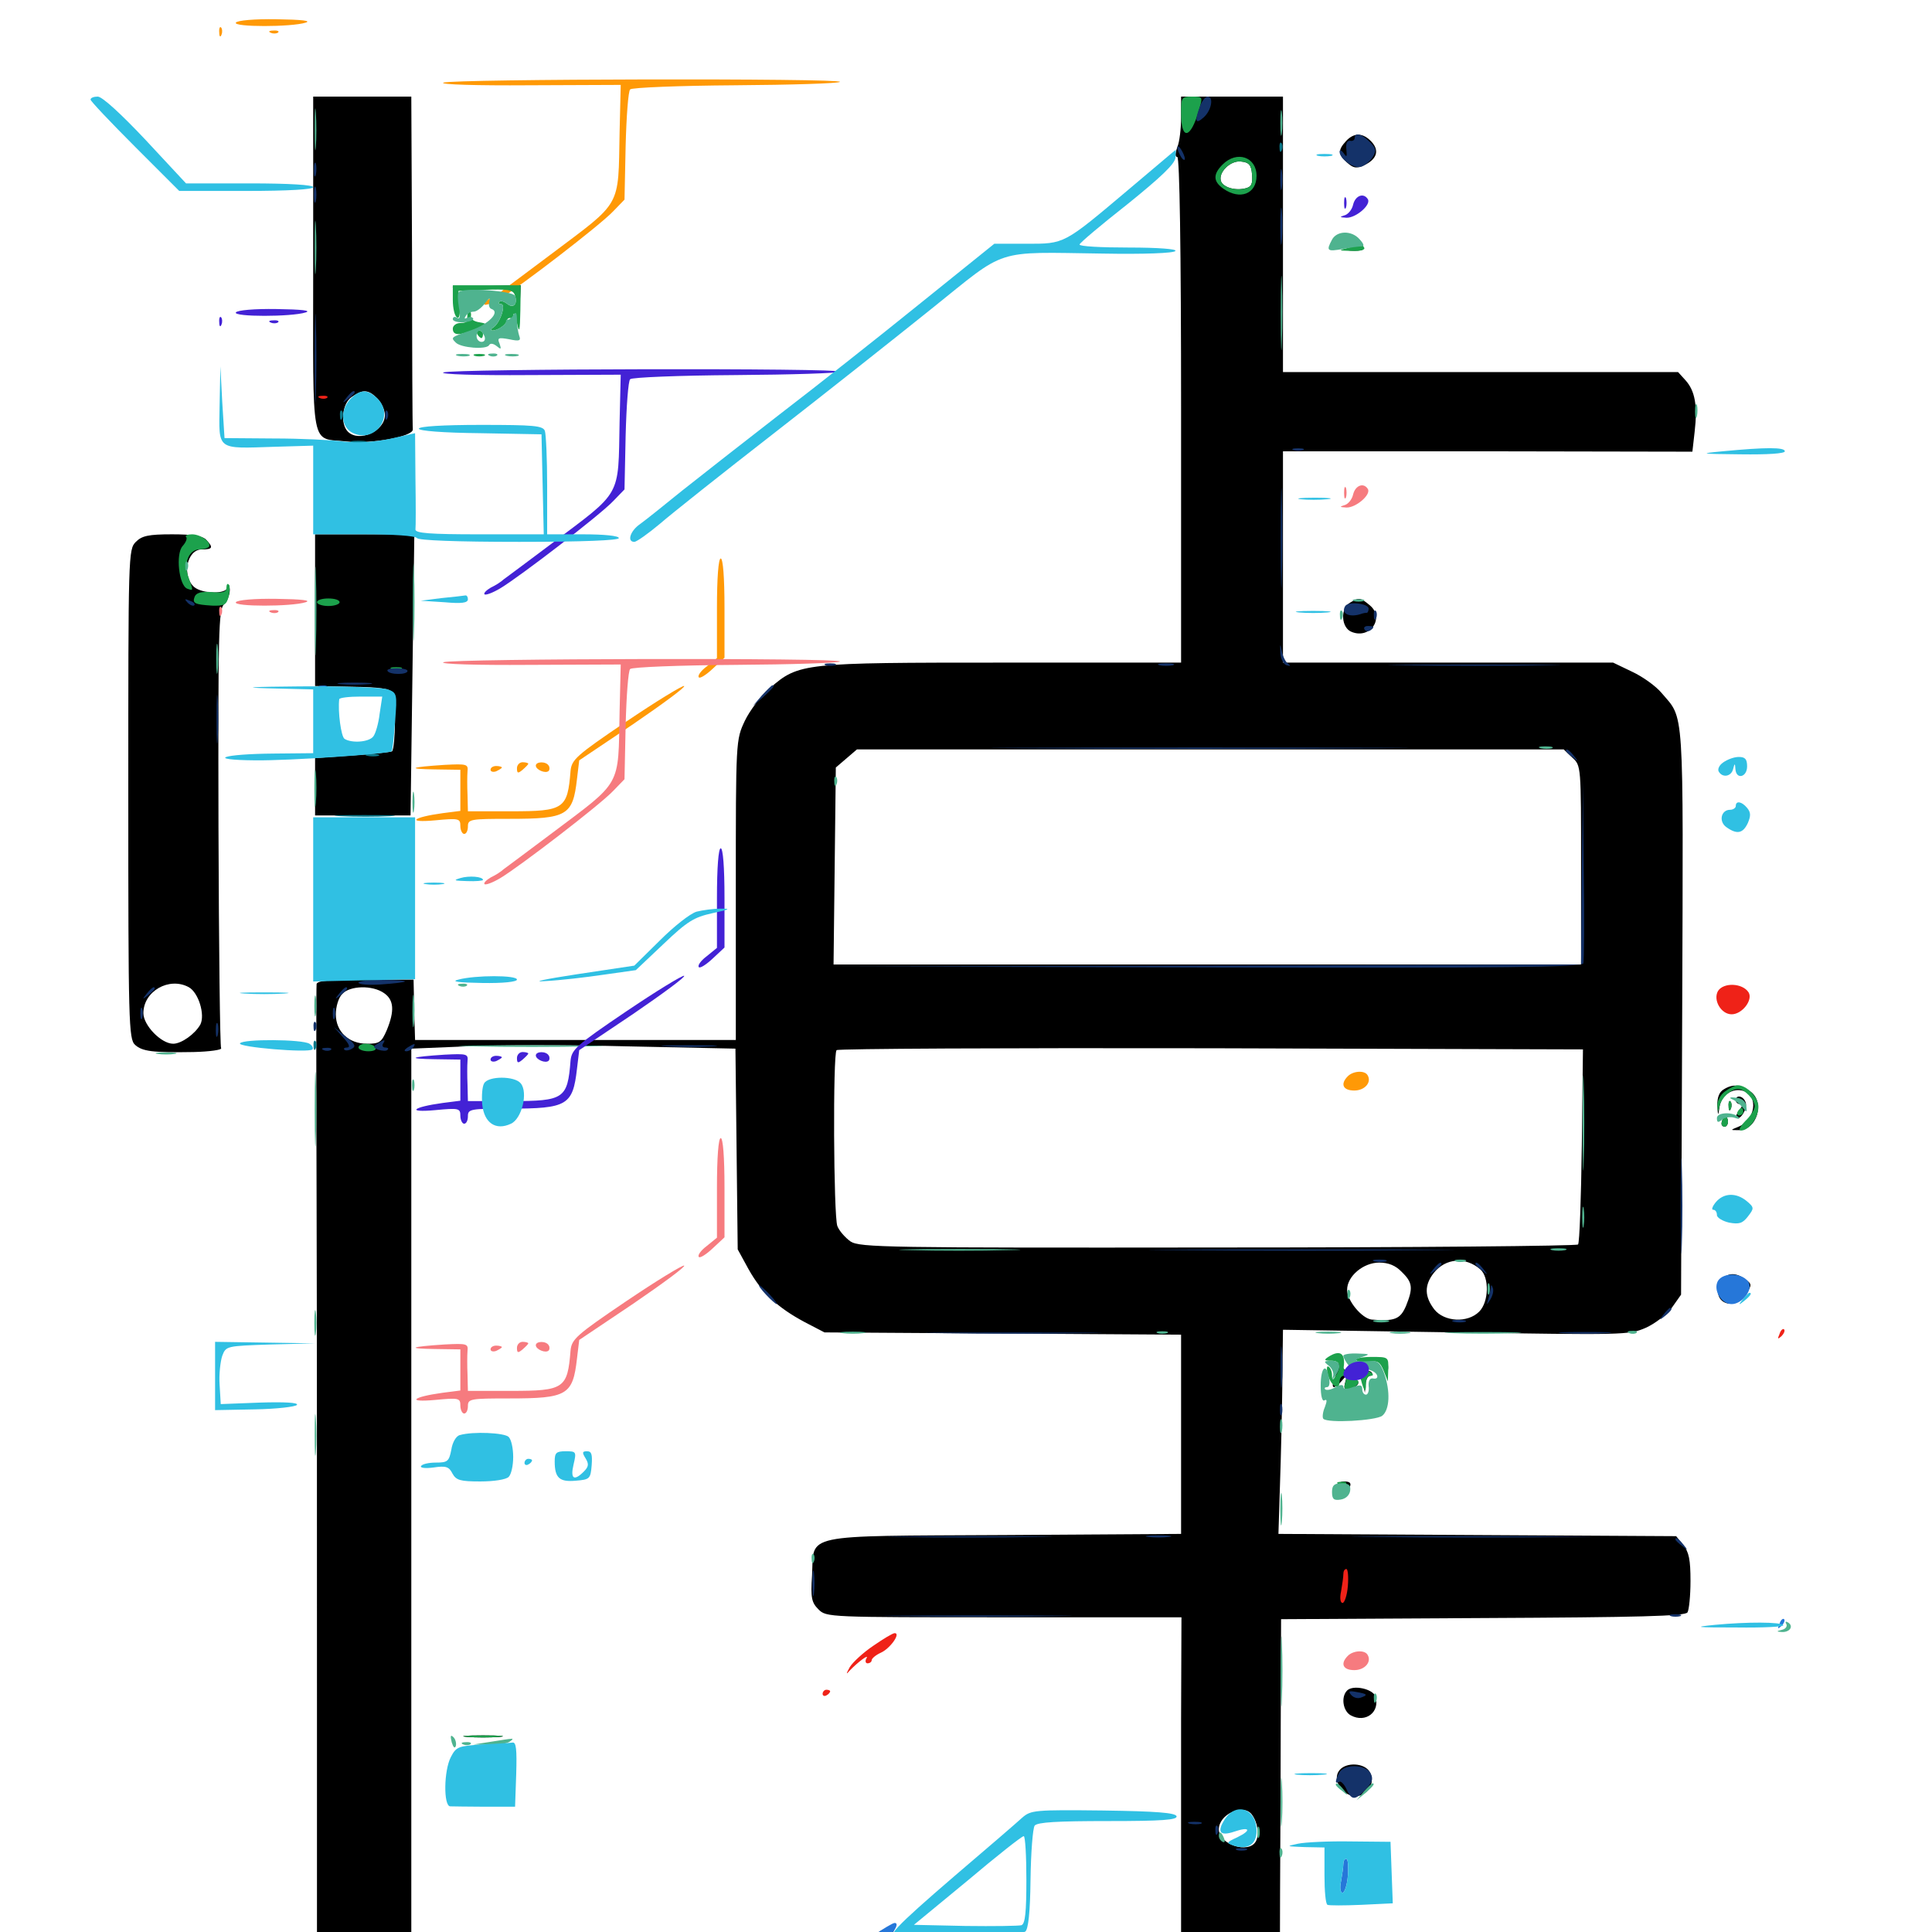 <svg xmlns="http://www.w3.org/2000/svg" viewBox="0 -1000 1000 1000">
	<path fill="#000000" d="M162.109 -863.086C162.109 -764.648 160.352 -773.633 179.688 -771.484C192.383 -770.117 213.867 -774.023 213.672 -777.734C213.477 -778.906 213.281 -818.359 213.281 -865.039L212.891 -950H187.5H162.109ZM195.312 -793.75C197.461 -791.602 199.219 -787.695 199.219 -785.156C199.219 -776.758 185.742 -770.898 180.078 -776.562C175.977 -780.664 177.148 -791.211 182.031 -794.531C187.891 -798.633 190.625 -798.438 195.312 -793.75ZM611.328 -939.453C611.328 -933.594 610.547 -926.562 609.375 -923.828C608.203 -920.508 608.203 -918.75 609.375 -918.75C610.547 -918.75 611.328 -871.68 611.328 -787.891V-657.031H518.945C415.625 -657.031 413.477 -656.836 398.633 -643.945C393.945 -640.039 388.086 -632.227 385.547 -626.953C380.859 -616.992 380.859 -616.797 380.859 -539.453V-461.719H297.852H214.844L214.648 -468.164C214.453 -471.484 214.258 -478.516 214.258 -483.789L214.062 -492.969H189.062C170.508 -492.969 164.062 -492.383 163.867 -490.625C163.672 -489.258 163.672 -439.258 163.867 -379.688C164.062 -320.117 164.062 -199.023 164.062 -110.742V50H188.477H212.891V-203.516V-457.227L241.406 -458.398C257.227 -459.18 294.922 -459.18 325.391 -458.398L380.664 -457.227L381.25 -405.273L381.836 -353.32L387.5 -342.969C394.336 -330.859 402.344 -323.242 416.602 -315.625L426.758 -310.352L519.141 -309.766L611.328 -309.18V-257.617V-206.055L519.531 -205.469C413.281 -204.883 421.484 -206.445 420.312 -184.57C419.531 -172.852 420.117 -170.508 423.633 -166.992C427.734 -162.891 428.711 -162.891 519.531 -162.891H611.523L611.328 -110.547V-4.297V50H636.719H662.109L662.5 2.539C662.5 -23.438 662.891 -71.094 662.891 -103.32L663.086 -161.914L767.383 -162.5C848.047 -162.891 872.266 -163.477 873.438 -165.43C874.219 -166.602 875 -174.023 875 -181.641C875 -192.578 874.219 -196.68 871.289 -200.195L867.578 -204.883L764.648 -205.469L661.719 -206.055L662.891 -243.555C663.477 -264.062 663.867 -287.891 663.867 -296.484L664.062 -311.719L753.516 -310.352C840.43 -308.984 843.164 -308.984 851.758 -312.695C856.641 -314.844 862.891 -319.727 865.43 -323.242L870.117 -329.883L870.703 -476.953C871.289 -637.305 871.875 -627.344 859.961 -641.406C857.031 -644.922 850.195 -649.805 844.727 -652.344L834.961 -657.031H749.609H664.062V-711.719V-766.406H770.117L875.977 -766.211L877.148 -776.562C878.711 -790.039 877.344 -797.656 872.461 -803.125L868.555 -807.422H766.211H664.062V-878.711V-950H637.695H611.328ZM648.047 -909.766C648.438 -904.883 647.852 -903.32 644.727 -902.539C639.453 -901.172 633.398 -902.93 632.031 -906.055C630.273 -910.547 636.719 -916.992 642.188 -916.406C646.484 -916.016 647.656 -914.648 648.047 -909.766ZM813.867 -607.812C818.359 -603.711 818.359 -603.516 818.359 -552.148V-500.781H624.805H431.445L432.031 -551.758L432.617 -602.734L438.086 -607.422L443.555 -612.109H626.367H809.375ZM198.828 -485.938C203.906 -482.422 204.297 -476.758 200.195 -466.797C197.461 -460.547 196.484 -459.766 190.039 -459.766C180.469 -459.766 173.828 -466.016 173.828 -475C173.828 -478.906 175.195 -483.594 177.148 -485.547C181.055 -489.844 192.773 -490.234 198.828 -485.938ZM818.75 -407.031C818.359 -379.688 817.578 -356.641 816.797 -355.859C816.016 -355.078 732.031 -354.297 630.273 -354.297C458.594 -354.102 445.117 -354.297 440.234 -357.422C437.5 -359.375 434.375 -362.891 433.398 -365.43C431.445 -370.898 431.055 -454.492 433.008 -456.445C433.594 -457.227 520.898 -457.617 626.758 -457.422L819.336 -456.836ZM766.211 -342.969C770.898 -338.867 770.703 -326.172 765.625 -321.094C759.57 -315.039 747.461 -315.82 742.383 -322.266C737.305 -328.906 737.109 -334.766 742.188 -341.211C748.242 -348.828 758.594 -349.609 766.211 -342.969ZM725.586 -341.602C731.25 -336.133 731.445 -333.203 727.734 -324.023C724.805 -317.188 721.875 -316.016 709.961 -316.992C704.883 -317.578 697.266 -326.758 697.266 -332.422C697.266 -339.453 705.664 -346.484 713.867 -346.484C718.75 -346.484 722.461 -344.922 725.586 -341.602ZM647.852 -60.938C650.977 -56.836 651.953 -50.391 650 -46.875C646.289 -40.234 630.859 -45.312 630.859 -53.125C630.859 -60.938 643.359 -66.602 647.852 -60.938ZM696.68 -926.953C692.383 -922.266 692.578 -920.117 697.266 -915.82C700.586 -912.891 701.953 -912.695 706.055 -914.453C712.695 -917.578 714.062 -922.07 709.961 -926.562C705.469 -931.445 700.781 -931.445 696.68 -926.953ZM696.875 -870.508C694.336 -870.898 695.898 -871.289 700.195 -871.289C704.492 -871.484 706.445 -871.094 704.688 -870.508C702.734 -870.117 699.219 -870.117 696.875 -870.508ZM250.391 -850.977L267.383 -850.195L268.164 -842.969L268.945 -835.742L269.141 -844.141L269.531 -852.344L251.562 -851.953L233.398 -851.562ZM241.211 -830.859C240.625 -829.883 241.016 -828.906 241.992 -828.906C243.164 -828.906 244.141 -829.883 244.141 -830.859C244.141 -832.031 243.75 -832.812 243.359 -832.812C242.773 -832.812 241.797 -832.031 241.211 -830.859ZM70.312 -719.531C66.406 -715.625 66.406 -713.086 66.406 -589.062C66.406 -470.898 66.602 -462.109 69.922 -459.18C73.633 -455.859 78.711 -455.078 100.195 -455.469C108.594 -455.664 115.039 -456.641 114.453 -457.422C113.867 -458.398 113.281 -509.766 113.086 -571.68C112.891 -673.047 113.086 -684.57 116.016 -687.305C117.773 -689.062 118.945 -692.383 118.945 -694.727C118.75 -697.461 118.359 -697.852 117.773 -695.898C116.992 -692.383 104.883 -692.578 100.586 -696.094C93.945 -701.758 96.68 -715.625 104.492 -715.625C110.156 -715.625 110.547 -716.602 106.641 -720.703C104.688 -722.656 99.219 -723.438 89.062 -723.438C76.758 -723.438 73.438 -722.656 70.312 -719.531ZM97.656 -489.062C102.734 -486.328 106.25 -474.805 103.711 -469.727C100.977 -464.844 93.945 -459.766 89.648 -459.766C83.398 -459.766 74.219 -469.336 74.219 -475.586C74.219 -486.914 87.5 -494.531 97.656 -489.062ZM163.086 -684.18V-644.922L182.227 -644.531C196.875 -644.336 201.758 -643.555 203.32 -641.406C205.078 -638.672 204.688 -613.086 202.93 -611.133C202.344 -610.742 193.359 -609.766 182.617 -608.984L163.086 -607.617V-592.773V-577.93H187.891H212.5L213.477 -650.781L214.453 -723.438H188.867H163.086ZM698.828 -688.086C693.555 -685.156 694.141 -674.805 699.805 -672.852C709.375 -669.141 716.797 -680.273 708.984 -686.719C704.102 -690.82 703.32 -690.82 698.828 -688.086ZM892.188 -436.133C889.844 -434.766 888.867 -432.031 888.867 -427.93C889.258 -422.07 889.258 -422.07 890.039 -427.148C891.016 -433.203 896.875 -437.109 902.344 -435.352C910.352 -432.812 908.594 -420.312 899.805 -416.797C895.508 -415.039 895.508 -415.039 899.609 -415.039C909.375 -414.648 913.867 -429.688 905.859 -435.156C900.781 -438.672 896.875 -439.062 892.188 -436.133ZM898.438 -430.469C898.438 -429.492 899.414 -428.516 900.586 -428.516C902.148 -428.516 901.953 -427.539 900.391 -425.586C899.023 -423.828 898.242 -422.07 898.828 -421.68C900.781 -419.727 904.688 -426.562 903.516 -429.492C902.344 -432.812 898.438 -433.594 898.438 -430.469ZM894.727 -427.344C894.727 -425.195 895.312 -424.609 895.898 -426.172C896.484 -427.539 896.289 -429.297 895.703 -429.883C895.117 -430.664 894.531 -429.492 894.727 -427.344ZM891.797 -420.898C891.016 -419.531 890.82 -417.969 891.406 -417.383C893.164 -415.625 895.117 -418.164 894.141 -420.898C893.359 -423.047 892.969 -423.047 891.797 -420.898ZM890.234 -335.742C885.742 -325.781 897.461 -320.898 903.711 -330.078C906.836 -334.961 906.836 -335.352 903.32 -337.891C897.852 -341.992 892.773 -341.211 890.234 -335.742ZM716.406 -292.383C717.383 -288.281 717.773 -287.891 718.359 -290.625C718.75 -292.578 718.359 -294.922 717.188 -296.094C716.016 -297.266 715.82 -296.094 716.406 -292.383ZM693.359 -295.703C693.164 -295.117 692.773 -293.359 692.383 -291.797C691.992 -290.234 691.211 -287.305 690.43 -285.547C689.648 -283.594 689.648 -282.031 690.43 -282.031C691.211 -282.031 693.164 -283.594 694.727 -285.547C697.266 -288.672 697.461 -288.477 696.289 -284.57C695.312 -281.055 695.898 -280.664 699.219 -281.445C703.711 -282.617 704.297 -285.156 700.781 -286.523C699.219 -287.109 699.414 -287.695 701.562 -287.695C703.516 -287.891 705.078 -286.133 705.664 -283.594L706.445 -279.102L706.836 -283.594C706.836 -285.938 708.008 -287.891 709.18 -287.891C710.156 -287.891 710.742 -288.672 709.961 -289.648C709.375 -290.625 705.859 -291.211 702.344 -290.625C697.07 -290.039 695.312 -290.625 694.727 -293.164C694.141 -295.117 693.555 -296.289 693.359 -295.703ZM693.75 -274.219C691.797 -270.898 691.797 -270.312 694.336 -270.312C695.898 -270.312 697.266 -272.07 697.266 -274.219C697.266 -276.367 697.07 -278.125 696.68 -278.125C696.484 -278.125 695.117 -276.367 693.75 -274.219ZM701.953 -275.977C700.391 -273.438 706.836 -271.289 709.18 -273.633C710.547 -275 709.766 -275.977 707.227 -276.758C704.883 -277.344 702.539 -276.953 701.953 -275.977ZM690.625 -229.883C688.477 -224.609 692.773 -222.07 696.289 -226.562C700 -231.641 700 -233.203 695.508 -233.203C693.555 -233.203 691.211 -231.641 690.625 -229.883ZM697.266 -125C693.945 -121.68 695.117 -114.258 699.219 -112.109C706.836 -108.008 714.453 -113.867 711.914 -121.875C710.742 -125.781 700.391 -128.125 697.266 -125ZM241.797 -100.977C237.109 -101.367 240.82 -101.758 250 -101.758C259.18 -101.758 262.891 -101.367 258.398 -100.977C253.711 -100.586 246.289 -100.586 241.797 -100.977ZM693.359 -83.789C690.43 -80.273 692.188 -74.805 697.07 -71.68C704.492 -66.992 713.086 -75.195 708.984 -82.812C706.445 -87.5 696.875 -88.086 693.359 -83.789ZM451.172 2.539C441.211 10.156 427.93 22.852 423.242 29.492C419.141 35.352 419.141 35.352 427.148 28.516C431.641 24.805 438.867 18.945 443.164 15.82C447.461 12.5 450.977 8.984 451.172 7.617C451.172 6.445 452.148 4.688 453.516 3.906C454.883 2.93 455.078 3.32 453.906 5.273C452.734 7.422 453.516 7.227 457.031 4.883C459.57 3.125 462.109 0.781 462.5 -0.391C463.672 -4.297 458.398 -2.93 451.172 2.539ZM447.266 9.961C445.898 11.523 443.75 12.891 442.578 12.891C441.406 12.891 442.188 11.523 444.141 9.961C449.023 6.25 450.391 6.25 447.266 9.961ZM429.297 27.93C427.734 29.883 423.633 35.547 420.117 40.625C414.844 48.633 414.453 50 417.383 50C419.336 49.805 424.414 47.461 428.711 44.531C435.156 40.039 436.523 37.891 436.523 32.422C436.523 24.805 433.594 23.047 429.297 27.93Z"/>
	<path fill="#ff9906" d="M695.703 -1044.922C695.703 -1042.188 696.094 -1041.211 696.68 -1042.578C697.07 -1043.75 697.07 -1046.094 696.68 -1047.461C696.094 -1048.633 695.703 -1047.656 695.703 -1044.922ZM700.391 -1044.141C699.805 -1041.406 697.656 -1038.867 695.703 -1038.477C693.164 -1037.695 693.555 -1037.5 696.875 -1037.305C701.758 -1037.109 709.766 -1043.945 708.008 -1046.875C705.859 -1050.391 701.562 -1048.828 700.391 -1044.141ZM122.07 -988.281C120.703 -985.938 150.781 -985.938 158.203 -988.281C161.328 -989.258 156.25 -989.844 143.164 -990.039C131.836 -990.234 122.852 -989.453 122.07 -988.281ZM113.477 -983.203C113.477 -981.055 114.062 -980.469 114.648 -982.031C115.234 -983.398 115.039 -985.156 114.453 -985.742C113.867 -986.523 113.281 -985.352 113.477 -983.203ZM140.234 -983.008C138.672 -983.594 139.258 -984.18 141.406 -984.18C143.555 -984.375 144.727 -983.789 143.945 -983.203C143.359 -982.617 141.602 -982.422 140.234 -983.008ZM229.492 -957.227C227.344 -956.25 247.07 -955.664 273.438 -955.859L321.289 -956.055L320.703 -931.641C319.922 -891.992 322.266 -896.289 285.156 -868.359C272.852 -859.18 261.719 -850.781 260.547 -850C259.57 -849.023 256.641 -847.07 254.102 -845.898C251.758 -844.531 250.195 -842.969 250.781 -842.383C251.367 -841.797 255.078 -843.164 258.984 -845.508C269.336 -851.758 310.547 -883.398 317.383 -890.625L323.242 -896.68L323.828 -924.414C324.219 -939.648 325.195 -952.93 326.172 -953.711C326.953 -954.688 351.562 -955.664 380.469 -955.859C409.57 -956.055 433.984 -956.836 434.766 -957.617C436.719 -959.57 234.375 -959.18 229.492 -957.227ZM371.094 -685.156V-659.375L365.82 -655.078C362.695 -652.734 360.938 -650.195 361.719 -649.414C362.305 -648.633 365.625 -650.781 368.945 -653.906L375 -659.57V-685.352C375 -701.172 374.219 -710.938 373.047 -710.938C371.875 -710.938 371.094 -700.977 371.094 -685.156ZM324.219 -626.562C298.242 -608.984 295.898 -606.836 295.312 -600.977C293.75 -581.25 291.992 -580.078 264.453 -580.078H242.188L241.992 -588.477C241.797 -592.969 241.797 -598.438 241.992 -600.781C242.383 -604.492 241.602 -604.688 230.078 -604.102C212.109 -602.93 210.156 -601.953 225.195 -601.758L238.281 -601.562V-591.016V-580.273L229.102 -579.102C213.477 -576.953 210.156 -574.023 225.195 -575.391C237.5 -576.562 238.281 -576.367 238.281 -572.461C238.281 -570.312 239.258 -568.359 240.234 -568.359C241.406 -568.359 242.188 -570.117 242.188 -572.266C242.188 -575.977 243.555 -576.172 263.672 -576.172C293.555 -576.172 296.484 -577.93 298.633 -596.68L299.805 -606.445L327.734 -625.195C343.164 -635.742 355.078 -644.531 354.102 -644.922C353.32 -645.312 339.844 -637.109 324.219 -626.562ZM267.578 -602.344C267.578 -599.609 268.164 -599.609 270.508 -601.562C272.07 -602.93 273.438 -604.297 273.438 -604.688C273.438 -605.078 272.07 -605.469 270.508 -605.469C268.945 -605.469 267.578 -604.102 267.578 -602.344ZM277.344 -603.711C277.344 -601.562 282.422 -599.414 283.984 -600.977C284.57 -601.562 284.57 -602.93 283.984 -603.711C282.617 -606.055 277.344 -605.859 277.344 -603.711ZM253.906 -601.562C253.906 -602.734 255.273 -603.516 256.836 -603.516C258.398 -603.516 259.766 -603.125 259.766 -602.734C259.766 -602.344 258.398 -601.562 256.836 -600.781C255.273 -600.195 253.906 -600.586 253.906 -601.562ZM697.656 -442.969C693.555 -438.867 695.117 -435.547 700.977 -435.547C706.445 -435.547 710.156 -439.844 707.812 -443.555C706.25 -446.094 700.391 -445.703 697.656 -442.969Z"/>
	<path fill="#ef2218" d="M165.625 -793.945C164.062 -794.531 164.648 -795.117 166.797 -795.117C168.945 -795.312 170.117 -794.727 169.336 -794.141C168.75 -793.555 166.992 -793.359 165.625 -793.945ZM889.258 -487.109C886.523 -482.422 890.82 -475 896.289 -475C901.758 -475 907.422 -482.422 905.078 -486.328C901.953 -491.211 892.188 -491.602 889.258 -487.109ZM921.094 -309.57C919.922 -306.836 920.117 -306.641 922.07 -308.398C923.438 -309.766 924.023 -311.328 923.438 -311.914C922.852 -312.5 921.68 -311.523 921.094 -309.57ZM695.312 -185.156C695.312 -183.789 694.727 -179.688 694.141 -176.367C693.359 -172.852 693.75 -170.312 694.922 -170.312C695.898 -170.312 697.266 -174.219 697.656 -179.102C698.047 -183.984 697.656 -187.891 696.875 -187.891C695.898 -187.891 695.312 -186.719 695.312 -185.156ZM452.148 -148.242C446.875 -144.727 441.406 -139.648 439.844 -137.109C437.891 -133.594 437.891 -133.008 439.648 -135.156C443.945 -139.648 450.195 -144.336 448.438 -141.602C447.656 -140.234 448.047 -139.062 449.023 -139.062C450.195 -139.062 451.172 -139.844 451.172 -140.625C451.172 -141.602 453.32 -143.359 455.859 -144.531C460.742 -146.68 466.406 -154.688 463.086 -154.688C462.109 -154.688 457.227 -151.758 452.148 -148.242ZM425.781 -123.242C425.781 -124.414 426.758 -125.391 427.734 -125.391C428.906 -125.391 429.688 -125 429.688 -124.609C429.688 -124.023 428.906 -123.047 427.734 -122.461C426.758 -121.875 425.781 -122.266 425.781 -123.242Z"/>
	<path fill="#1ca14c" d="M611.328 -941.406C611.328 -927.148 616.211 -927.93 620.508 -942.773C622.656 -950 622.656 -950 616.992 -950C611.523 -950 611.328 -949.609 611.328 -941.406ZM632.812 -914.844C627.734 -909.766 627.93 -906.055 633.203 -902.344C641.797 -896.289 650.391 -899.609 650.391 -908.984C650.391 -918.75 640.234 -922.266 632.812 -914.844ZM648.047 -909.766C648.438 -904.883 647.852 -903.32 644.727 -902.539C639.453 -901.172 633.398 -902.93 632.031 -906.055C630.273 -910.547 636.719 -916.992 642.188 -916.406C646.484 -916.016 647.656 -914.648 648.047 -909.766ZM698.242 -871.875C692.383 -870.312 692.383 -870.312 699.805 -870.117C704.297 -869.922 706.836 -870.703 706.055 -871.875C705.469 -873.047 704.688 -873.633 704.492 -873.633C704.297 -873.438 701.562 -872.656 698.242 -871.875ZM234.375 -844.727C234.375 -840.43 235.352 -836.328 236.523 -835.742C237.695 -834.766 238.281 -837.109 237.891 -841.992L237.305 -849.414L251.172 -850C262.695 -850.391 265.43 -850 266.406 -847.461C268.164 -842.773 265.82 -840.039 262.5 -842.773C260.938 -843.945 259.18 -844.531 258.398 -843.75C257.812 -843.164 258.203 -842.578 259.375 -842.578C262.109 -842.578 258.789 -832.617 255.273 -830.469C253.906 -829.688 253.906 -828.906 254.883 -828.906C257.617 -828.906 261.914 -831.836 262.305 -833.984C262.5 -834.961 263.281 -835.547 264.258 -835.352C265.039 -834.961 265.82 -835.938 265.82 -837.305C266.016 -838.477 266.797 -836.523 267.578 -832.812C268.75 -827.148 269.141 -828.32 269.336 -839.258L269.531 -852.344H251.953H234.375ZM241.992 -837.305C241.797 -836.328 241.797 -835.156 241.992 -834.375C241.992 -833.398 240.43 -832.812 238.281 -832.812C236.133 -832.812 234.375 -831.445 234.375 -829.883C234.375 -826.172 237.891 -826.172 246.289 -829.688C252.539 -832.227 252.539 -832.422 248.047 -833.203C245.312 -833.594 243.359 -834.961 243.75 -836.328C243.945 -837.5 243.75 -838.672 243.164 -838.672C242.578 -838.672 241.992 -838.086 241.992 -837.305ZM247.07 -826.953C247.656 -825.977 248.633 -825 249.219 -825C249.609 -825 250 -825.977 250 -826.953C250 -828.125 249.023 -828.906 247.852 -828.906C246.875 -828.906 246.484 -828.125 247.07 -826.953ZM245.703 -815.82C244.336 -816.406 245.312 -816.797 248.047 -816.797C250.781 -816.797 251.758 -816.406 250.586 -815.82C249.219 -815.43 246.875 -815.43 245.703 -815.82ZM96.289 -722.07C97.07 -721.484 96.289 -719.336 94.531 -717.383C90.82 -713.281 92.578 -697.07 96.875 -695.312C100.195 -694.141 100.195 -693.945 97.461 -701.562C94.922 -708.789 97.852 -715.625 103.32 -715.625C105.273 -715.625 107.227 -716.211 108.008 -716.797C109.961 -718.945 104.102 -723.438 99.414 -723.438C97.07 -723.438 95.703 -722.852 96.289 -722.07ZM117.188 -695.703C117.188 -693.555 115.234 -692.969 109.57 -693.555C104.297 -693.945 101.562 -693.164 100.781 -691.211C99.414 -687.695 100.781 -687.109 109.766 -686.523C116.211 -686.328 117.188 -686.914 118.359 -691.211C118.945 -693.945 119.141 -696.875 118.359 -697.461C117.773 -698.242 117.188 -697.461 117.188 -695.703ZM164.062 -688.281C164.062 -687.305 166.797 -686.328 169.922 -686.328C173.242 -686.328 175.781 -687.305 175.781 -688.281C175.781 -689.453 173.242 -690.234 169.922 -690.234C166.797 -690.234 164.062 -689.453 164.062 -688.281ZM202.734 -653.711C201.367 -654.297 202.344 -654.688 205.078 -654.688C207.812 -654.688 208.789 -654.297 207.617 -653.711C206.25 -653.32 203.906 -653.32 202.734 -653.711ZM185.547 -457.812C185.547 -456.836 187.891 -455.859 190.625 -455.859C193.359 -455.859 195.117 -456.641 194.336 -457.812C193.75 -458.984 191.406 -459.766 189.258 -459.766C187.305 -459.766 185.547 -458.984 185.547 -457.812ZM892.969 -435.156C890.625 -433.594 888.867 -430.273 888.867 -427.93C889.062 -424.023 889.258 -424.023 890.039 -427.539C891.016 -431.836 895.898 -436.328 899.609 -436.328C902.93 -436.328 908.203 -430.859 908.203 -427.344C908.203 -425.781 906.055 -422.266 903.32 -419.727C900.586 -416.797 899.609 -414.844 901.172 -414.844C905.273 -414.844 910.156 -421.484 910.156 -427.148C910.156 -432.031 904.102 -438.281 899.414 -438.281C898.242 -438.281 895.312 -436.914 892.969 -435.156ZM894.727 -427.344C894.727 -425.195 895.312 -424.609 895.898 -426.172C896.484 -427.539 896.289 -429.297 895.703 -429.883C895.117 -430.664 894.531 -429.492 894.727 -427.344ZM899.414 -424.609C898.828 -423.633 899.219 -422.656 900.195 -422.656C901.367 -422.656 902.344 -423.633 902.344 -424.609C902.344 -425.781 901.953 -426.562 901.562 -426.562C900.977 -426.562 900 -425.781 899.414 -424.609ZM891.797 -420.898C891.016 -419.531 890.82 -417.969 891.406 -417.383C893.164 -415.625 895.117 -418.164 894.141 -420.898C893.359 -423.047 892.969 -423.047 891.797 -420.898ZM687.5 -297.656C685.156 -296.094 685.352 -295.703 689.062 -295.703C693.555 -295.703 694.531 -292.773 691.406 -287.891C689.844 -285.352 689.453 -285.352 689.453 -288.281C689.453 -290.039 688.672 -291.992 687.695 -292.578C686.719 -293.359 686.523 -291.602 687.305 -288.477C688.867 -282.617 693.359 -279.883 693.359 -284.766C693.359 -286.523 694.336 -287.891 695.508 -287.891C696.68 -287.891 697.07 -286.328 696.289 -284.18C695.312 -281.055 695.898 -280.664 699.219 -281.445C703.32 -282.617 704.688 -285.938 700.977 -285.938C700 -285.938 699.609 -286.914 700.195 -287.891C700.781 -289.062 700 -289.844 698.242 -289.844C696.484 -289.844 695.312 -291.016 695.508 -292.383C696.484 -299.609 693.555 -301.562 687.5 -297.656ZM701.953 -296.094C702.539 -295.117 705.469 -294.727 708.398 -295.117C713.086 -295.898 714.258 -295.117 716.211 -290.43L718.359 -284.961L718.555 -291.406C718.75 -297.656 718.555 -297.656 709.766 -297.656C704.883 -297.656 701.367 -296.875 701.953 -296.094ZM704.297 -286.328C706.055 -279.492 707.031 -278.516 707.031 -283.594C707.031 -285.938 708.008 -287.891 709.375 -287.891C712.305 -287.891 709.57 -290.43 706.055 -291.016C703.906 -291.406 703.516 -290.234 704.297 -286.328ZM701.953 -275.977C702.539 -276.953 704.883 -277.344 707.031 -276.758C709.18 -276.172 710.547 -275 709.961 -274.219C709.18 -272.852 706.445 -272.852 701.562 -274.023C701.172 -274.219 701.367 -275 701.953 -275.977ZM692.969 -231.836C691.406 -232.422 691.992 -233.008 694.141 -233.008C696.289 -233.203 697.461 -232.617 696.68 -232.031C696.094 -231.445 694.336 -231.25 692.969 -231.836ZM241.797 -100.977C237.109 -101.367 240.82 -101.758 250 -101.758C259.18 -101.758 262.891 -101.367 258.398 -100.977C253.711 -100.586 246.289 -100.586 241.797 -100.977Z"/>
	<path fill="#143269" d="M621.094 -944.922C618.164 -937.305 618.75 -935.352 623.047 -939.258C627.148 -942.969 628.32 -950 625 -950C623.828 -950 622.07 -947.656 621.094 -944.922ZM701.172 -928.516C701.172 -927.539 700 -926.758 698.828 -927.148C697.266 -927.344 696.484 -925.781 696.875 -922.656C697.266 -918.75 697.07 -918.359 695.508 -920.703C694.336 -922.266 693.359 -922.656 693.359 -921.484C693.359 -917.773 700.781 -912.5 704.492 -913.672C706.445 -914.258 709.18 -916.602 710.547 -918.75C712.5 -922.07 712.305 -923.242 708.984 -926.562C704.688 -930.859 701.172 -931.641 701.172 -928.516ZM609.375 -923.633C609.375 -922.656 610.352 -920.312 611.328 -918.75C612.305 -917.188 613.281 -916.797 613.281 -917.773C613.281 -918.945 612.305 -921.094 611.328 -922.656C610.352 -924.219 609.375 -924.805 609.375 -923.633ZM162.5 -911.914C162.5 -908.789 162.891 -907.617 163.477 -909.57C163.867 -911.328 163.867 -914.062 163.477 -915.43C162.891 -916.602 162.5 -915.234 162.5 -911.914ZM662.695 -907.031C662.695 -902.148 663.086 -900.195 663.477 -902.734C663.867 -905.078 663.867 -908.984 663.477 -911.523C663.086 -913.867 662.695 -911.914 662.695 -907.031ZM162.5 -899.219C162.5 -895.508 162.891 -893.945 163.477 -895.898C163.867 -897.656 163.867 -900.781 163.477 -902.734C162.891 -904.492 162.5 -902.93 162.5 -899.219ZM662.695 -882.617C662.695 -874.023 663.086 -870.703 663.477 -875.391C663.867 -879.883 663.867 -886.914 663.477 -891.016C663.086 -894.922 662.695 -891.211 662.695 -882.617ZM162.891 -814.258C162.891 -793.945 163.281 -785.742 163.477 -796.289C163.867 -806.836 163.867 -823.438 163.477 -833.398C163.281 -843.359 162.891 -834.766 162.891 -814.258ZM179.492 -794.336C176.953 -791.211 177.148 -791.016 180.273 -793.555C182.031 -794.922 183.594 -796.484 183.594 -796.875C183.594 -798.438 182.031 -797.461 179.492 -794.336ZM199.414 -784.766C199.414 -782.617 200 -782.031 200.586 -783.594C201.172 -784.961 200.977 -786.719 200.391 -787.305C199.805 -788.086 199.219 -786.914 199.414 -784.766ZM669.531 -766.992C668.164 -767.578 669.141 -767.969 671.875 -767.969C674.609 -767.969 675.586 -767.578 674.414 -766.992C673.047 -766.602 670.703 -766.602 669.531 -766.992ZM662.891 -721.484C662.891 -698.438 663.281 -688.867 663.477 -700.586C663.867 -712.109 663.867 -730.859 663.477 -742.578C663.281 -754.102 662.891 -744.531 662.891 -721.484ZM97.07 -688.086C98.438 -686.719 100 -686.133 100.586 -686.719C101.172 -687.305 100.195 -688.477 98.242 -689.062C95.508 -690.234 95.312 -690.039 97.07 -688.086ZM696.289 -686.328C693.75 -682.227 698.828 -680.078 705.078 -682.422C705.664 -682.617 706.641 -682.812 707.227 -682.812C707.812 -682.617 708.398 -683.594 708.398 -684.961C708.398 -687.695 697.852 -688.867 696.289 -686.328ZM711.133 -681.25C711.133 -679.102 711.719 -678.516 712.305 -680.078C712.891 -681.445 712.695 -683.203 712.109 -683.789C711.523 -684.57 710.938 -683.398 711.133 -681.25ZM706.25 -674.219C705.664 -675.195 706.445 -675.977 708.008 -675.977C711.328 -675.977 711.719 -675.391 709.18 -673.633C708.203 -673.047 706.836 -673.242 706.25 -674.219ZM662.695 -662.109C662.891 -658.789 664.453 -656.055 666.016 -655.664C667.969 -655.078 668.164 -655.273 666.797 -656.445C665.43 -657.227 664.062 -660.156 663.477 -662.891C662.695 -667.188 662.5 -666.992 662.695 -662.109ZM427.344 -655.664C425.977 -656.25 426.953 -656.641 429.688 -656.641C432.422 -656.641 433.398 -656.25 432.227 -655.664C430.859 -655.273 428.516 -655.273 427.344 -655.664ZM600.195 -655.664C598.242 -656.25 599.805 -656.641 603.516 -656.641C607.227 -656.641 608.789 -656.25 607.031 -655.664C605.078 -655.273 601.953 -655.273 600.195 -655.664ZM727.148 -655.664C707.031 -655.859 723.047 -656.055 762.695 -656.055C802.539 -656.055 818.945 -655.859 799.414 -655.664C779.883 -655.273 747.461 -655.273 727.148 -655.664ZM200.586 -652.734C200.977 -651.758 203.516 -651.172 206.25 -651.172C208.789 -651.172 210.938 -651.758 210.938 -652.734C210.938 -653.516 208.398 -654.102 205.273 -654.102C202.148 -654.102 200 -653.516 200.586 -652.734ZM112.109 -627.734C112.109 -616.406 112.305 -611.914 112.695 -617.578C113.086 -623.047 113.086 -632.422 112.695 -638.086C112.305 -643.555 112.109 -639.062 112.109 -627.734ZM176.367 -645.898C172.266 -646.289 175.586 -646.68 183.594 -646.68C191.602 -646.68 194.922 -646.289 191.016 -645.898C186.914 -645.508 180.273 -645.508 176.367 -645.898ZM394.336 -640.039L389.648 -634.57L395.117 -639.258C400 -643.75 401.367 -645.312 399.805 -645.312C399.414 -645.312 397.07 -642.969 394.336 -640.039ZM533.594 -612.695C485.547 -612.891 525 -613.086 621.094 -613.086C717.188 -613.086 756.641 -612.891 708.398 -612.695C660.352 -612.305 581.836 -612.305 533.594 -612.695ZM810.547 -611.328C810.547 -610.938 812.109 -609.375 814.062 -608.008C816.992 -605.469 817.188 -605.664 814.648 -608.789C812.109 -611.914 810.547 -612.891 810.547 -611.328ZM818.75 -548.242L818.359 -500.781L626.562 -500.195L434.57 -499.805L626.562 -499.219C780.273 -498.828 818.75 -499.414 819.531 -501.367C819.922 -502.734 820.117 -524.414 819.727 -549.609L819.336 -595.508ZM185.547 -491.406C185.547 -492.188 191.406 -492.969 198.828 -492.773C213.867 -492.578 213.086 -491.602 196.875 -490.43C190.625 -490.039 185.547 -490.43 185.547 -491.406ZM75.977 -485.742C73.438 -482.617 73.633 -482.422 76.758 -484.961C78.516 -486.328 80.078 -487.891 80.078 -488.281C80.078 -489.844 78.516 -488.867 75.977 -485.742ZM175.586 -485.742C173.047 -482.617 173.242 -482.422 176.367 -484.961C178.125 -486.328 179.688 -487.891 179.688 -488.281C179.688 -489.844 178.125 -488.867 175.586 -485.742ZM72.656 -475.391C72.656 -472.656 73.047 -471.68 73.633 -473.047C74.023 -474.219 74.023 -476.562 73.633 -477.93C73.047 -479.102 72.656 -478.125 72.656 -475.391ZM172.266 -475.391C172.266 -472.656 172.656 -471.68 173.242 -473.047C173.633 -474.219 173.633 -476.562 173.242 -477.93C172.656 -479.102 172.266 -478.125 172.266 -475.391ZM111.719 -466.602C111.719 -463.477 112.109 -462.305 112.695 -464.258C113.086 -466.016 113.086 -468.75 112.695 -470.117C112.109 -471.289 111.719 -469.922 111.719 -466.602ZM162.305 -468.359C162.305 -466.211 162.891 -465.625 163.477 -467.188C164.062 -468.555 163.867 -470.312 163.281 -470.898C162.695 -471.68 162.109 -470.508 162.305 -468.359ZM177.539 -463.086C180.664 -459.766 181.445 -457.812 179.688 -457.812C178.32 -457.812 177.539 -457.227 178.32 -456.641C178.906 -456.055 180.664 -456.25 182.227 -457.227C184.375 -458.398 183.789 -459.766 178.906 -463.477L172.852 -468.359ZM195.312 -459.766C192.969 -458.203 192.969 -457.812 195.898 -456.641C197.852 -456.055 200 -455.859 200.586 -456.641C201.367 -457.227 200.781 -457.812 199.414 -457.812C198.047 -457.812 197.656 -458.789 198.242 -459.766C199.805 -462.109 199.023 -462.109 195.312 -459.766ZM210.938 -457.812C209.18 -456.641 208.984 -455.859 210.352 -455.859C211.523 -455.859 213.281 -456.836 213.867 -457.812C215.43 -460.156 214.648 -460.156 210.938 -457.812ZM345.312 -458.398C338.477 -458.789 343.555 -458.984 356.445 -458.984C369.336 -458.984 374.805 -458.789 368.75 -458.398C362.5 -458.008 351.953 -458.008 345.312 -458.398ZM167.578 -456.445C166.016 -457.031 166.602 -457.617 168.75 -457.617C170.898 -457.812 172.07 -457.227 171.289 -456.641C170.703 -456.055 168.945 -455.859 167.578 -456.445ZM869.922 -375.781C869.922 -353.711 870.312 -344.727 870.508 -355.859C870.898 -366.797 870.898 -384.766 870.508 -395.898C870.312 -406.836 869.922 -397.852 869.922 -375.781ZM609.961 -352.93C574.609 -353.125 603.516 -353.32 673.828 -353.32C744.141 -353.32 773.047 -353.125 737.891 -352.93C702.539 -352.539 645.117 -352.539 609.961 -352.93ZM711.523 -347.07C709.57 -347.656 710.742 -348.047 713.867 -348.047C717.188 -348.047 718.555 -347.656 717.383 -347.07C716.016 -346.68 713.281 -346.68 711.523 -347.07ZM741.992 -343.164C739.453 -340.039 739.648 -339.844 742.773 -342.383C744.531 -343.75 746.094 -345.312 746.094 -345.703C746.094 -347.266 744.531 -346.289 741.992 -343.164ZM763.672 -345.703C763.672 -345.312 765.234 -343.75 767.188 -342.383C770.117 -339.844 770.312 -340.039 767.773 -343.164C765.234 -346.289 763.672 -347.266 763.672 -345.703ZM396.484 -329.883C399.023 -327.148 401.562 -325 401.953 -325C402.539 -325 400.977 -327.148 398.438 -329.883C395.898 -332.617 393.359 -334.766 392.969 -334.766C392.383 -334.766 393.945 -332.617 396.484 -329.883ZM771.68 -333.398C771.484 -332.227 770.898 -329.492 770.312 -327.539C769.336 -324.219 769.336 -324.219 771.484 -327.539C772.656 -329.492 773.242 -332.031 772.656 -333.398C772.07 -335.156 771.68 -335.156 771.68 -333.398ZM861.133 -319.727C858.594 -316.602 858.789 -316.406 861.914 -318.945C865.039 -321.484 866.016 -323.047 864.453 -323.047C864.062 -323.047 862.5 -321.484 861.133 -319.727ZM752.539 -315.82C750.586 -316.406 751.758 -316.797 754.883 -316.797C758.203 -316.797 759.57 -316.406 758.398 -315.82C757.031 -315.43 754.297 -315.43 752.539 -315.82ZM487.891 -309.961C467.188 -310.156 483.594 -310.352 524.414 -310.352C565.234 -310.352 582.227 -310.156 562.109 -309.961C541.992 -309.57 508.594 -309.57 487.891 -309.961ZM809.18 -309.961C802.93 -310.352 808.008 -310.547 820.312 -310.547C832.617 -310.547 837.695 -310.352 831.641 -309.961C825.391 -309.57 815.234 -309.57 809.18 -309.961ZM662.891 -292.773C662.891 -283.203 663.086 -278.906 663.477 -283.398C663.867 -287.891 663.867 -295.898 663.477 -300.977C663.086 -306.055 662.891 -302.539 662.891 -292.773ZM662.5 -270.312C662.5 -267.578 662.891 -266.602 663.477 -267.969C663.867 -269.141 663.867 -271.484 663.477 -272.852C662.891 -274.023 662.5 -273.047 662.5 -270.312ZM467.383 -204.492C448.242 -204.688 463.867 -204.883 501.953 -204.883C540.039 -204.883 555.664 -204.688 536.719 -204.492C517.578 -204.102 486.328 -204.102 467.383 -204.492ZM594.336 -204.492C591.211 -204.883 593.75 -205.273 599.609 -205.273C605.469 -205.273 608.008 -204.883 605.078 -204.492C601.953 -204.102 597.266 -204.102 594.336 -204.492ZM711.523 -204.492C683.789 -204.688 706.445 -204.883 761.719 -204.883C816.992 -204.883 839.648 -204.688 812.109 -204.492C784.375 -204.102 739.062 -204.102 711.523 -204.492ZM867.188 -203.125C867.188 -202.734 868.75 -201.172 870.703 -199.805C873.633 -197.266 873.828 -197.461 871.289 -200.586C868.75 -203.711 867.188 -204.688 867.188 -203.125ZM420.508 -180.469C420.508 -174.609 420.898 -172.07 421.289 -175.195C421.68 -178.125 421.68 -182.812 421.289 -185.938C420.898 -188.867 420.508 -186.328 420.508 -180.469ZM466.406 -163.477C444.531 -163.672 462.305 -163.867 505.859 -163.867C549.414 -163.867 567.188 -163.672 545.508 -163.477C523.633 -163.086 488.086 -163.086 466.406 -163.477ZM864.844 -163.477C863.477 -164.062 864.453 -164.453 867.188 -164.453C869.922 -164.453 870.898 -164.062 869.727 -163.477C868.359 -163.086 866.016 -163.086 864.844 -163.477ZM699.414 -122.656C700.586 -121.289 702.734 -120.703 704.297 -121.289C708.203 -122.656 707.812 -123.242 702.148 -124.219C698.242 -125 697.656 -124.609 699.414 -122.656ZM693.164 -82.422C691.016 -78.32 690.82 -76.367 693.164 -77.734C693.945 -78.32 695.703 -76.562 696.875 -74.023C699.609 -67.969 701.367 -67.969 706.836 -73.828C710.352 -77.539 710.938 -79.297 709.375 -82.227C706.641 -86.914 695.703 -87.109 693.164 -82.422ZM615.82 -56.055C613.867 -56.641 615.039 -57.031 618.164 -57.031C621.484 -57.031 622.852 -56.641 621.68 -56.055C620.312 -55.664 617.578 -55.664 615.82 -56.055ZM629.102 -52.344C629.102 -50.195 629.688 -49.609 630.273 -51.172C630.859 -52.539 630.664 -54.297 630.078 -54.883C629.492 -55.664 628.906 -54.492 629.102 -52.344ZM640.234 -42.383C638.867 -42.969 639.844 -43.359 642.578 -43.359C645.312 -43.359 646.289 -42.969 645.117 -42.383C643.75 -41.992 641.406 -41.992 640.234 -42.383ZM433.398 39.648C430.859 42.773 431.055 42.969 434.18 40.43C437.305 37.891 438.281 36.328 436.719 36.328C436.328 36.328 434.766 37.891 433.398 39.648Z"/>
	<path fill="#f67b7f" d="M695.703 -744.922C695.703 -742.188 696.094 -741.211 696.68 -742.578C697.07 -743.75 697.07 -746.094 696.68 -747.461C696.094 -748.633 695.703 -747.656 695.703 -744.922ZM700.391 -744.141C699.805 -741.406 697.656 -738.867 695.703 -738.477C693.164 -737.695 693.555 -737.5 696.875 -737.305C701.758 -737.109 709.766 -743.945 708.008 -746.875C705.859 -750.391 701.562 -748.828 700.391 -744.141ZM122.07 -688.281C120.703 -685.938 150.781 -685.938 158.203 -688.281C161.328 -689.258 156.25 -689.844 143.164 -690.039C131.836 -690.234 122.852 -689.453 122.07 -688.281ZM113.477 -683.203C113.477 -681.055 114.062 -680.469 114.648 -682.031C115.234 -683.398 115.039 -685.156 114.453 -685.742C113.867 -686.523 113.281 -685.352 113.477 -683.203ZM140.234 -683.008C138.672 -683.594 139.258 -684.18 141.406 -684.18C143.555 -684.375 144.727 -683.789 143.945 -683.203C143.359 -682.617 141.602 -682.422 140.234 -683.008ZM229.492 -657.227C227.344 -656.25 247.07 -655.664 273.438 -655.859L321.289 -656.055L320.703 -631.641C319.922 -591.992 322.266 -596.289 285.156 -568.359C272.852 -559.18 261.719 -550.781 260.547 -550C259.57 -549.023 256.641 -547.07 254.102 -545.898C251.758 -544.531 250.195 -542.969 250.781 -542.383C251.367 -541.797 255.078 -543.164 258.984 -545.508C269.336 -551.758 310.547 -583.398 317.383 -590.625L323.242 -596.68L323.828 -624.414C324.219 -639.648 325.195 -652.93 326.172 -653.711C326.953 -654.688 351.562 -655.664 380.469 -655.859C409.57 -656.055 433.984 -656.836 434.766 -657.617C436.719 -659.57 234.375 -659.18 229.492 -657.227ZM371.094 -385.156V-359.375L365.82 -355.078C362.695 -352.734 360.938 -350.195 361.719 -349.414C362.305 -348.633 365.625 -350.781 368.945 -353.906L375 -359.57V-385.352C375 -401.172 374.219 -410.938 373.047 -410.938C371.875 -410.938 371.094 -400.977 371.094 -385.156ZM324.219 -326.562C298.242 -308.984 295.898 -306.836 295.312 -300.977C293.75 -281.25 291.992 -280.078 264.453 -280.078H242.188L241.992 -288.477C241.797 -292.969 241.797 -298.438 241.992 -300.781C242.383 -304.492 241.602 -304.688 230.078 -304.102C212.109 -302.93 210.156 -301.953 225.195 -301.758L238.281 -301.562V-291.016V-280.273L229.102 -279.102C213.477 -276.953 210.156 -274.023 225.195 -275.391C237.5 -276.562 238.281 -276.367 238.281 -272.461C238.281 -270.312 239.258 -268.359 240.234 -268.359C241.406 -268.359 242.188 -270.117 242.188 -272.266C242.188 -275.977 243.555 -276.172 263.672 -276.172C293.555 -276.172 296.484 -277.93 298.633 -296.68L299.805 -306.445L327.734 -325.195C343.164 -335.742 355.078 -344.531 354.102 -344.922C353.32 -345.312 339.844 -337.109 324.219 -326.562ZM267.578 -302.344C267.578 -299.609 268.164 -299.609 270.508 -301.562C272.07 -302.93 273.438 -304.297 273.438 -304.688C273.438 -305.078 272.07 -305.469 270.508 -305.469C268.945 -305.469 267.578 -304.102 267.578 -302.344ZM277.344 -303.711C277.344 -301.562 282.422 -299.414 283.984 -300.977C284.57 -301.562 284.57 -302.93 283.984 -303.711C282.617 -306.055 277.344 -305.859 277.344 -303.711ZM253.906 -301.562C253.906 -302.734 255.273 -303.516 256.836 -303.516C258.398 -303.516 259.766 -303.125 259.766 -302.734C259.766 -302.344 258.398 -301.562 256.836 -300.781C255.273 -300.195 253.906 -300.586 253.906 -301.562ZM697.656 -142.969C693.555 -138.867 695.117 -135.547 700.977 -135.547C706.445 -135.547 710.156 -139.844 707.812 -143.555C706.25 -146.094 700.391 -145.703 697.656 -142.969Z"/>
	<path fill="#0b7889" d="M662.305 -923.438C662.305 -921.289 662.891 -920.703 663.477 -922.266C664.062 -923.633 663.867 -925.391 663.281 -925.977C662.695 -926.758 662.109 -925.586 662.305 -923.438ZM175.977 -784.766C175.977 -782.617 176.562 -782.031 177.148 -783.594C177.734 -784.961 177.539 -786.719 176.953 -787.305C176.367 -788.086 175.781 -786.914 175.977 -784.766ZM182.227 -770.898C180.273 -771.484 181.836 -771.875 185.547 -771.875C189.258 -771.875 190.82 -771.484 189.062 -770.898C187.109 -770.508 183.984 -770.508 182.227 -770.898ZM190.039 -608.789C188.086 -609.375 189.258 -609.766 192.383 -609.766C195.703 -609.766 197.07 -609.375 195.898 -608.789C194.531 -608.398 191.797 -608.398 190.039 -608.789ZM176.367 -577.539C169.141 -577.93 174.609 -578.125 188.477 -578.125C202.539 -578.125 208.398 -577.93 201.758 -577.539C195.117 -577.148 183.594 -577.148 176.367 -577.539ZM162.305 -458.594C162.305 -456.445 162.891 -455.859 163.477 -457.422C164.062 -458.789 163.867 -460.547 163.281 -461.133C162.695 -461.914 162.109 -460.742 162.305 -458.594ZM443.359 12.695C441.797 13.867 440.039 14.258 439.453 13.867C438.672 13.477 435.547 15.625 432.617 18.75C429.492 22.07 427.93 24.609 429.102 24.609C431.25 24.609 447.266 13.477 447.266 11.914C447.266 10.547 446.68 10.742 443.359 12.695Z"/>
	<path fill="#4fb38f" d="M162.891 -933.398C162.891 -923.828 163.086 -919.531 163.477 -924.023C163.867 -928.516 163.867 -936.523 163.477 -941.602C163.086 -946.68 162.891 -943.164 162.891 -933.398ZM662.695 -936.328C662.695 -930.469 663.086 -927.93 663.477 -931.055C663.867 -933.984 663.867 -938.672 663.477 -941.797C663.086 -944.727 662.695 -942.188 662.695 -936.328ZM162.891 -871.875C162.891 -859.57 163.086 -854.492 163.477 -860.742C163.867 -866.797 163.867 -876.953 163.477 -883.203C163.086 -889.258 162.891 -884.18 162.891 -871.875ZM689.453 -875.977C686.328 -870.117 686.914 -869.727 694.922 -871.094C698.828 -871.875 703.32 -872.461 704.688 -872.461C706.25 -872.461 706.055 -873.633 703.711 -876.172C699.609 -880.859 691.992 -880.664 689.453 -875.977ZM662.891 -837.695C662.891 -820.508 663.281 -813.672 663.477 -822.656C663.867 -831.641 663.867 -845.703 663.477 -853.906C663.281 -862.109 662.891 -854.883 662.891 -837.695ZM237.5 -848.828C236.719 -848.242 236.914 -844.727 237.5 -841.016C238.477 -836.133 238.086 -834.57 236.523 -835.547C235.352 -836.328 234.375 -835.938 234.375 -834.766C234.375 -833.789 236.914 -833.008 240.039 -833.203C243.164 -833.398 245.312 -834.375 244.922 -835.156C244.336 -836.133 242.969 -836.133 241.797 -835.547C240.43 -834.766 240.234 -835.156 241.016 -836.328C241.797 -837.695 243.555 -838.672 245.117 -838.672C246.68 -838.672 249.219 -840.625 251.172 -843.164C253.125 -845.703 253.906 -846.289 253.32 -844.141C252.734 -842.383 253.125 -840.43 254.492 -840.039C258.984 -838.477 252.93 -832.227 243.945 -829.102C233.203 -825.391 233.203 -825.391 235.938 -822.656C238.672 -819.922 251.562 -818.945 253.125 -821.289C253.711 -822.461 255.273 -822.266 257.031 -820.898C259.375 -818.945 259.57 -819.141 258.594 -822.07C257.227 -825.195 258.008 -825.391 263.477 -824.414C268.945 -823.242 269.727 -823.633 268.75 -826.172C268.164 -827.93 267.578 -831.641 267.578 -834.375C267.578 -838.086 266.992 -838.867 265.82 -837.109C265.039 -835.547 263.672 -834.57 262.891 -834.57C262.305 -834.766 261.719 -834.18 261.914 -833.594C262.109 -832.031 257.422 -828.906 254.883 -828.906C253.906 -828.906 253.906 -829.688 255.273 -830.469C258.789 -832.617 262.109 -842.578 259.375 -842.578C258.203 -842.578 257.812 -843.164 258.398 -843.75C259.18 -844.531 260.938 -843.945 262.5 -842.773C265.625 -840.234 268.164 -842.578 266.602 -846.875C265.625 -849.414 239.844 -851.367 237.5 -848.828ZM250.781 -825.977C251.367 -824.219 250.781 -823.047 249.219 -823.047C247.852 -823.047 246.68 -824.414 246.68 -825.977C246.68 -827.539 247.461 -828.906 248.242 -828.906C249.023 -828.906 250 -827.539 250.781 -825.977ZM236.914 -815.82C234.961 -816.406 236.133 -816.797 239.258 -816.797C242.578 -816.797 243.945 -816.406 242.773 -815.82C241.406 -815.43 238.672 -815.43 236.914 -815.82ZM253.516 -815.82C251.953 -816.406 252.539 -816.992 254.688 -816.992C256.836 -817.188 258.008 -816.602 257.227 -816.016C256.641 -815.43 254.883 -815.234 253.516 -815.82ZM262.305 -815.82C260.352 -816.406 261.523 -816.797 264.648 -816.797C267.969 -816.797 269.336 -816.406 268.164 -815.82C266.797 -815.43 264.062 -815.43 262.305 -815.82ZM877.344 -786.914C877.344 -783.789 877.734 -782.617 878.32 -784.57C878.711 -786.328 878.711 -789.062 878.32 -790.43C877.734 -791.602 877.344 -790.234 877.344 -786.914ZM162.891 -683.398C162.891 -663.086 163.281 -654.883 163.477 -665.43C163.867 -675.977 163.867 -692.578 163.477 -702.539C163.281 -712.5 162.891 -703.906 162.891 -683.398ZM213.672 -688.281C213.672 -670.508 214.062 -663.281 214.258 -672.266C214.648 -681.055 214.648 -695.508 214.258 -704.492C214.062 -713.281 213.672 -706.055 213.672 -688.281ZM95.898 -706.641C95.898 -704.492 96.484 -703.906 97.07 -705.469C97.656 -706.836 97.461 -708.594 96.875 -709.18C96.289 -709.961 95.703 -708.789 95.898 -706.641ZM700.781 -688.867C699.414 -689.453 700.391 -689.844 703.125 -689.844C705.859 -689.844 706.836 -689.453 705.664 -688.867C704.297 -688.477 701.953 -688.477 700.781 -688.867ZM693.555 -681.25C693.555 -679.102 694.141 -678.516 694.727 -680.078C695.312 -681.445 695.117 -683.203 694.531 -683.789C693.945 -684.57 693.359 -683.398 693.555 -681.25ZM111.914 -658.984C111.914 -651.953 112.305 -649.219 112.695 -652.734C113.086 -656.055 113.086 -661.914 112.695 -665.43C112.305 -668.75 111.914 -666.016 111.914 -658.984ZM797.461 -612.695C795.508 -613.281 796.68 -613.672 799.805 -613.672C803.125 -613.672 804.492 -613.281 803.32 -612.695C801.953 -612.305 799.219 -612.305 797.461 -612.695ZM162.695 -591.602C162.695 -583.008 163.086 -579.688 163.477 -584.375C163.867 -588.867 163.867 -595.898 163.477 -600C163.086 -603.906 162.695 -600.195 162.695 -591.602ZM431.836 -595.312C431.836 -593.164 432.422 -592.578 433.008 -594.141C433.594 -595.508 433.398 -597.266 432.812 -597.852C432.227 -598.633 431.641 -597.461 431.836 -595.312ZM213.477 -584.766C213.477 -579.883 213.867 -577.93 214.258 -580.469C214.648 -582.812 214.648 -586.719 214.258 -589.258C213.867 -591.602 213.477 -589.648 213.477 -584.766ZM237.891 -489.648C236.328 -490.234 236.914 -490.82 239.062 -490.82C241.211 -491.016 242.383 -490.43 241.602 -489.844C241.016 -489.258 239.258 -489.062 237.891 -489.648ZM213.477 -476.367C213.477 -468.945 213.867 -466.016 214.258 -470.117C214.648 -474.023 214.648 -480.273 214.258 -483.789C213.867 -487.109 213.477 -483.984 213.477 -476.367ZM162.695 -479.297C162.695 -474.414 163.086 -472.461 163.477 -475C163.867 -477.344 163.867 -481.25 163.477 -483.789C163.086 -486.133 162.695 -484.18 162.695 -479.297ZM244.727 -458.398C227.734 -458.594 241.211 -458.984 274.414 -458.984C307.812 -458.984 321.68 -458.594 305.273 -458.398C289.062 -458.008 261.719 -458.008 244.727 -458.398ZM819.141 -418.75C819.141 -396.68 819.531 -387.695 819.727 -398.828C820.117 -409.766 820.117 -427.734 819.727 -438.867C819.531 -449.805 819.141 -440.82 819.141 -418.75ZM81.641 -454.492C79.102 -454.883 81.055 -455.273 85.938 -455.273C90.82 -455.273 92.773 -454.883 90.43 -454.492C87.891 -454.102 83.984 -454.102 81.641 -454.492ZM162.891 -425.586C162.891 -408.398 163.281 -401.562 163.477 -410.547C163.867 -419.531 163.867 -433.594 163.477 -441.797C163.281 -450 162.891 -442.773 162.891 -425.586ZM213.281 -438.281C213.281 -435.547 213.672 -434.57 214.258 -435.938C214.648 -437.109 214.648 -439.453 214.258 -440.82C213.672 -441.992 213.281 -441.016 213.281 -438.281ZM896.484 -431.055C898.047 -430.469 900.586 -428.516 901.953 -426.758C904.102 -424.023 904.297 -424.023 903.906 -427.539C903.516 -430.078 901.562 -431.641 898.438 -431.836C895.508 -432.227 894.727 -431.836 896.484 -431.055ZM888.672 -421.289C888.672 -418.945 889.258 -418.75 891.406 -420.508C892.773 -421.68 895.703 -422.07 897.656 -421.484C899.805 -420.703 900.781 -420.703 900 -421.68C897.266 -424.609 888.672 -424.414 888.672 -421.289ZM818.945 -369.922C818.945 -365.039 819.336 -363.086 819.727 -365.625C820.117 -367.969 820.117 -371.875 819.727 -374.414C819.336 -376.758 818.945 -374.805 818.945 -369.922ZM471.094 -352.93C457.422 -353.125 469.141 -353.516 497.07 -353.516C525 -353.516 536.133 -353.125 521.875 -352.93C507.617 -352.539 484.766 -352.539 471.094 -352.93ZM803.32 -352.93C801.367 -353.516 802.93 -353.906 806.641 -353.906C810.352 -353.906 811.914 -353.516 810.156 -352.93C808.203 -352.539 805.078 -352.539 803.32 -352.93ZM753.516 -347.07C752.148 -347.656 753.125 -348.047 755.859 -348.047C758.594 -348.047 759.57 -347.656 758.398 -347.07C757.031 -346.68 754.688 -346.68 753.516 -347.07ZM769.922 -332.812C769.922 -330.078 770.312 -329.102 770.898 -330.469C771.289 -331.641 771.289 -333.984 770.898 -335.352C770.312 -336.523 769.922 -335.547 769.922 -332.812ZM697.461 -329.688C697.461 -327.539 698.047 -326.953 698.633 -328.516C699.219 -329.883 699.023 -331.641 698.438 -332.227C697.852 -333.008 697.266 -331.836 697.461 -329.688ZM162.695 -315.234C162.695 -309.375 163.086 -306.836 163.477 -309.961C163.867 -312.891 163.867 -317.578 163.477 -320.703C163.086 -323.633 162.695 -321.094 162.695 -315.234ZM711.523 -315.82C709.57 -316.406 711.133 -316.797 714.844 -316.797C718.555 -316.797 720.117 -316.406 718.359 -315.82C716.406 -315.43 713.281 -315.43 711.523 -315.82ZM436.133 -309.961C433.008 -310.352 435.547 -310.742 441.406 -310.742C447.266 -310.742 449.805 -310.352 446.875 -309.961C443.75 -309.57 439.062 -309.57 436.133 -309.961ZM599.219 -309.961C597.852 -310.547 598.828 -310.938 601.562 -310.938C604.297 -310.938 605.273 -310.547 604.102 -309.961C602.734 -309.57 600.391 -309.57 599.219 -309.961ZM682.227 -309.961C679.102 -310.352 681.641 -310.742 687.5 -310.742C693.359 -310.742 695.898 -310.352 692.969 -309.961C689.844 -309.57 685.156 -309.57 682.227 -309.961ZM720.312 -309.961C717.773 -310.352 719.727 -310.742 724.609 -310.742C729.492 -310.742 731.445 -310.352 729.102 -309.961C726.562 -309.57 722.656 -309.57 720.312 -309.961ZM751.562 -309.961C742.578 -310.156 749.805 -310.547 767.578 -310.547C785.352 -310.547 792.578 -310.156 783.789 -309.961C774.805 -309.57 760.352 -309.57 751.562 -309.961ZM843.359 -309.961C841.797 -310.547 842.383 -311.133 844.531 -311.133C846.68 -311.328 847.852 -310.742 847.07 -310.156C846.484 -309.57 844.727 -309.375 843.359 -309.961ZM695.312 -298.242C695.312 -297.266 696.68 -294.922 698.242 -292.969C699.805 -291.016 700.586 -288.477 700 -287.695C699.414 -286.719 700.391 -285.938 701.953 -285.938C703.906 -285.938 704.492 -287.109 703.906 -288.867C702.734 -291.992 704.688 -292.578 709.766 -290.625C713.477 -289.258 714.062 -285.742 710.547 -286.523C708.984 -286.719 708.203 -285.156 708.398 -282.617C708.789 -280.078 708.008 -278.125 707.031 -278.125C705.859 -278.125 705.078 -279.492 705.078 -281.055C705.078 -283.203 704.102 -283.398 700.195 -282.031C697.07 -280.859 695.312 -280.859 695.312 -282.227C695.312 -283.398 693.75 -283.398 691.211 -282.031C689.062 -280.664 686.719 -280.273 685.938 -280.859C685.352 -281.445 685.742 -282.031 686.914 -282.031C688.086 -282.031 688.477 -284.18 687.891 -286.914C686.523 -294.922 683.594 -292.383 683.594 -282.812C683.594 -277.539 684.375 -274.414 685.547 -275.195C686.914 -275.977 686.914 -274.805 685.742 -271.68C684.57 -268.945 684.375 -266.211 684.961 -265.625C687.305 -263.281 711.914 -264.648 715.43 -267.188C719.336 -270.312 719.727 -279.883 716.406 -289.258C714.453 -294.531 713.086 -295.898 708.984 -295.508C701.367 -295.117 699.805 -295.898 705.078 -297.656C709.375 -299.023 709.18 -299.219 702.734 -299.414C698.633 -299.609 695.312 -299.023 695.312 -298.242ZM696.094 -278.32C694.531 -281.055 691.406 -280.273 691.406 -277.148C691.406 -275.391 692.578 -274.805 694.336 -275.391C695.898 -276.172 696.68 -277.344 696.094 -278.32ZM706.25 -277.148C699.219 -280.859 698.633 -280.859 701.172 -276.367C702.148 -274.219 704.688 -272.852 706.445 -273.242C708.398 -273.633 710.352 -274.023 710.938 -274.023C711.523 -274.219 709.375 -275.586 706.25 -277.148ZM687.695 -293.164C689.453 -291.797 690.43 -289.453 690.039 -287.891C689.258 -285.352 689.453 -285.352 691.211 -287.891C694.531 -292.578 693.75 -295.703 689.062 -295.703C685.156 -295.508 684.961 -295.312 687.695 -293.164ZM162.891 -257.617C162.891 -248.047 163.086 -243.75 163.477 -248.242C163.867 -252.734 163.867 -260.742 163.477 -265.82C163.086 -270.898 162.891 -267.383 162.891 -257.617ZM662.5 -261.523C662.5 -258.398 662.891 -257.227 663.477 -259.18C663.867 -260.938 663.867 -263.672 663.477 -265.039C662.891 -266.211 662.5 -264.844 662.5 -261.523ZM689.453 -227.734C689.453 -224.023 690.43 -223.242 693.945 -223.828C696.484 -224.219 698.438 -225.977 698.828 -228.32C699.219 -231.25 698.242 -232.227 694.336 -232.227C690.625 -232.227 689.453 -231.25 689.453 -227.734ZM662.695 -218.555C662.695 -211.133 663.086 -208.203 663.477 -212.305C663.867 -216.211 663.867 -222.461 663.477 -225.977C663.086 -229.297 662.695 -226.172 662.695 -218.555ZM420.117 -192.969C420.117 -190.82 420.703 -190.234 421.289 -191.797C421.875 -193.164 421.68 -194.922 421.094 -195.508C420.508 -196.289 419.922 -195.117 420.117 -192.969ZM662.891 -134.57C662.891 -118.555 663.281 -112.109 663.477 -120.508C663.867 -128.906 663.867 -141.992 663.477 -149.805C663.281 -157.617 662.891 -150.781 662.891 -134.57ZM924.609 -159.375C925.195 -158.203 924.219 -156.836 922.461 -156.445C919.336 -155.664 919.336 -155.469 922.266 -155.273C926.367 -155.078 928.516 -158.203 925.586 -160.156C924.219 -160.938 923.828 -160.742 924.609 -159.375ZM711.133 -120.703C711.133 -118.555 711.719 -117.969 712.305 -119.531C712.891 -120.898 712.695 -122.656 712.109 -123.242C711.523 -124.023 710.938 -122.852 711.133 -120.703ZM233.789 -98.242C234.57 -95.703 235.352 -94.727 235.938 -96.289C236.328 -97.656 235.742 -99.805 234.766 -100.781C233.203 -102.344 233.008 -101.562 233.789 -98.242ZM253.906 -98.438C258.789 -99.219 263.672 -100 264.648 -100C265.82 -100.195 265.234 -99.414 263.672 -98.438C262.109 -97.461 257.227 -96.68 252.93 -96.875L245.117 -97.07ZM239.844 -97.07C238.281 -97.656 238.867 -98.242 241.016 -98.242C243.164 -98.438 244.336 -97.852 243.555 -97.266C242.969 -96.68 241.211 -96.484 239.844 -97.07ZM662.891 -67.188C662.891 -55.859 663.086 -51.367 663.477 -57.031C663.867 -62.5 663.867 -71.875 663.477 -77.539C663.086 -83.008 662.891 -78.516 662.891 -67.188ZM691.406 -76.172C691.406 -75.781 692.969 -74.219 694.922 -72.852C697.852 -70.312 698.047 -70.508 695.508 -73.633C692.969 -76.758 691.406 -77.734 691.406 -76.172ZM705.859 -72.656L702.148 -68.164L706.641 -71.875C710.742 -75.391 711.914 -76.953 710.352 -76.953C709.961 -76.953 708.008 -75 705.859 -72.656ZM650.781 -51.562C650.781 -48.828 651.172 -47.852 651.758 -49.219C652.148 -50.391 652.148 -52.734 651.758 -54.102C651.172 -55.273 650.781 -54.297 650.781 -51.562ZM630.859 -49.805C630.859 -48.633 631.641 -47.266 632.812 -46.68C633.984 -46.094 634.18 -46.875 633.594 -48.438C632.227 -51.953 630.859 -52.539 630.859 -49.805ZM662.305 -40.625C662.305 -38.477 662.891 -37.891 663.477 -39.453C664.062 -40.82 663.867 -42.578 663.281 -43.164C662.695 -43.945 662.109 -42.773 662.305 -40.625ZM435.547 21.289C433.984 22.656 430.469 26.367 427.734 29.492C424.414 33.398 425.586 32.812 431.25 27.539C438.672 20.703 440.43 18.555 439.062 18.75C438.672 18.75 437.109 19.922 435.547 21.289Z"/>
	<path fill="#4322d5" d="M695.703 -894.922C695.703 -892.188 696.094 -891.211 696.68 -892.578C697.07 -893.75 697.07 -896.094 696.68 -897.461C696.094 -898.633 695.703 -897.656 695.703 -894.922ZM700.391 -894.141C699.805 -891.406 697.656 -888.867 695.703 -888.477C693.164 -887.695 693.555 -887.5 696.875 -887.305C701.758 -887.109 709.766 -893.945 708.008 -896.875C705.859 -900.391 701.562 -898.828 700.391 -894.141ZM122.07 -838.281C120.703 -835.938 150.781 -835.938 158.203 -838.281C161.328 -839.258 156.25 -839.844 143.164 -840.039C131.836 -840.234 122.852 -839.453 122.07 -838.281ZM113.477 -833.203C113.477 -831.055 114.062 -830.469 114.648 -832.031C115.234 -833.398 115.039 -835.156 114.453 -835.742C113.867 -836.523 113.281 -835.352 113.477 -833.203ZM140.234 -833.008C138.672 -833.594 139.258 -834.18 141.406 -834.18C143.555 -834.375 144.727 -833.789 143.945 -833.203C143.359 -832.617 141.602 -832.422 140.234 -833.008ZM229.492 -807.227C227.344 -806.25 247.07 -805.664 273.438 -805.859L321.289 -806.055L320.703 -781.641C319.922 -741.992 322.266 -746.289 285.156 -718.359C272.852 -709.18 261.719 -700.781 260.547 -700C259.57 -699.023 256.641 -697.07 254.102 -695.898C251.758 -694.531 250.195 -692.969 250.781 -692.383C251.367 -691.797 255.078 -693.164 258.984 -695.508C269.336 -701.758 310.547 -733.398 317.383 -740.625L323.242 -746.68L323.828 -774.414C324.219 -789.648 325.195 -802.93 326.172 -803.711C326.953 -804.688 351.562 -805.664 380.469 -805.859C409.57 -806.055 433.984 -806.836 434.766 -807.617C436.719 -809.57 234.375 -809.18 229.492 -807.227ZM371.094 -535.156V-509.375L365.82 -505.078C362.695 -502.734 360.938 -500.195 361.719 -499.414C362.305 -498.633 365.625 -500.781 368.945 -503.906L375 -509.57V-535.352C375 -551.172 374.219 -560.938 373.047 -560.938C371.875 -560.938 371.094 -550.977 371.094 -535.156ZM324.219 -476.562C298.242 -458.984 295.898 -456.836 295.312 -450.977C293.75 -431.25 291.992 -430.078 264.453 -430.078H242.188L241.992 -438.477C241.797 -442.969 241.797 -448.438 241.992 -450.781C242.383 -454.492 241.602 -454.688 230.078 -454.102C212.109 -452.93 210.156 -451.953 225.195 -451.758L238.281 -451.562V-441.016V-430.273L229.102 -429.102C213.477 -426.953 210.156 -424.023 225.195 -425.391C237.5 -426.562 238.281 -426.367 238.281 -422.461C238.281 -420.312 239.258 -418.359 240.234 -418.359C241.406 -418.359 242.188 -420.117 242.188 -422.266C242.188 -425.977 243.555 -426.172 263.672 -426.172C293.555 -426.172 296.484 -427.93 298.633 -446.68L299.805 -456.445L327.734 -475.195C343.164 -485.742 355.078 -494.531 354.102 -494.922C353.32 -495.312 339.844 -487.109 324.219 -476.562ZM267.578 -452.344C267.578 -449.609 268.164 -449.609 270.508 -451.562C272.07 -452.93 273.438 -454.297 273.438 -454.688C273.438 -455.078 272.07 -455.469 270.508 -455.469C268.945 -455.469 267.578 -454.102 267.578 -452.344ZM277.344 -453.711C277.344 -451.562 282.422 -449.414 283.984 -450.977C284.57 -451.562 284.57 -452.93 283.984 -453.711C282.617 -456.055 277.344 -455.859 277.344 -453.711ZM253.906 -451.562C253.906 -452.734 255.273 -453.516 256.836 -453.516C258.398 -453.516 259.766 -453.125 259.766 -452.734C259.766 -452.344 258.398 -451.562 256.836 -450.781C255.273 -450.195 253.906 -450.586 253.906 -451.562ZM697.656 -292.969C693.555 -288.867 695.117 -285.547 700.977 -285.547C706.445 -285.547 710.156 -289.844 707.812 -293.555C706.25 -296.094 700.391 -295.703 697.656 -292.969Z"/>
	<path fill="#2677d9" d="M165.625 -643.945C164.062 -644.531 164.648 -645.117 166.797 -645.117C168.945 -645.312 170.117 -644.727 169.336 -644.141C168.75 -643.555 166.992 -643.359 165.625 -643.945ZM889.258 -337.109C886.523 -332.422 890.82 -325 896.289 -325C901.758 -325 907.422 -332.422 905.078 -336.328C901.953 -341.211 892.188 -341.602 889.258 -337.109ZM921.094 -159.57C919.922 -156.836 920.117 -156.641 922.07 -158.398C923.438 -159.766 924.023 -161.328 923.438 -161.914C922.852 -162.5 921.68 -161.523 921.094 -159.57ZM695.312 -35.156C695.312 -33.789 694.727 -29.688 694.141 -26.367C693.359 -22.852 693.75 -20.312 694.922 -20.312C695.898 -20.312 697.266 -24.219 697.656 -29.102C698.047 -33.984 697.656 -37.891 696.875 -37.891C695.898 -37.891 695.312 -36.719 695.312 -35.156ZM452.148 1.758C446.875 5.273 441.406 10.352 439.844 12.891C437.891 16.406 437.891 16.992 439.648 14.844C443.945 10.352 450.195 5.664 448.438 8.398C447.656 9.766 448.047 10.938 449.023 10.938C450.195 10.938 451.172 10.156 451.172 9.375C451.172 8.398 453.32 6.641 455.859 5.469C460.742 3.32 466.406 -4.688 463.086 -4.688C462.109 -4.688 457.227 -1.758 452.148 1.758ZM425.781 26.758C425.781 25.586 426.758 24.609 427.734 24.609C428.906 24.609 429.688 25 429.688 25.391C429.688 25.977 428.906 26.953 427.734 27.539C426.758 28.125 425.781 27.734 425.781 26.758Z"/>
	<path fill="#30c0e3" d="M46.875 -948.438C46.875 -947.656 57.227 -936.719 69.922 -924.023L92.773 -901.172H127.539C149.219 -901.172 162.109 -901.953 162.109 -903.125C162.109 -904.297 149.805 -905.078 129.297 -905.078H96.289L75.391 -927.539C62.695 -941.016 52.93 -950 50.586 -950C48.633 -950 46.875 -949.414 46.875 -948.438ZM583.984 -901.758C550.391 -873.438 551.172 -873.828 531.25 -873.828H514.648L475.586 -842.383C454.102 -825 421.68 -799.414 403.32 -785.352C385.156 -771.289 362.5 -753.516 353.125 -746.094C343.75 -738.477 333.984 -730.664 331.25 -728.711C326.172 -725.195 324.414 -719.531 328.32 -719.531C329.492 -719.531 335.547 -723.828 341.602 -728.906C347.656 -734.18 374.023 -755.078 400.391 -775.586C426.758 -796.094 463.477 -825.195 482.227 -840.234C521.68 -871.875 513.867 -869.531 570.703 -868.75C591.992 -868.359 607.812 -868.945 608.398 -870.117C609.18 -871.094 599.609 -871.875 584.18 -871.875C570.117 -871.875 558.594 -872.461 558.789 -873.438C558.789 -874.219 569.922 -883.594 583.594 -894.336C600.781 -908.203 608.203 -915.234 608.398 -918.359C608.594 -920.703 608.594 -922.656 608.594 -922.461C608.398 -922.461 597.461 -913.086 583.984 -901.758ZM682.227 -919.336C680.273 -919.922 681.836 -920.312 685.547 -920.312C689.258 -920.312 690.82 -919.922 689.062 -919.336C687.109 -918.945 683.984 -918.945 682.227 -919.336ZM113.672 -790.43C113.281 -766.602 111.719 -767.773 142.188 -768.75L162.109 -769.336V-746.484V-723.438H188.281C203.711 -723.438 215.039 -722.656 215.82 -721.484C216.602 -720.312 236.328 -719.531 268.75 -719.531C301.758 -719.531 320.312 -720.312 320.312 -721.484C320.312 -722.656 312.891 -723.438 301.758 -723.438H283.203V-748.633C283.203 -762.5 282.617 -775.195 282.031 -776.953C281.055 -779.688 276.172 -780.078 248.828 -780.078C229.297 -780.078 216.797 -779.297 216.797 -778.125C216.797 -776.953 229.492 -775.977 248.633 -775.781L280.273 -775.195L280.859 -749.414L281.445 -723.438H248.047C222.461 -723.438 214.844 -724.023 215.039 -725.977C215.234 -727.148 215.234 -739.062 215.039 -751.953L214.844 -775.781L201.758 -772.852C193.164 -771.094 184.57 -770.703 177.734 -771.484C171.875 -772.266 155.664 -773.047 141.602 -773.047L116.211 -773.242L115.039 -791.797L114.062 -810.352ZM181.641 -793.75C175.781 -787.891 176.367 -778.711 182.812 -775.781C194.336 -770.508 204.297 -784.766 195.508 -793.555C190.43 -798.633 186.523 -798.633 181.641 -793.75ZM891.602 -766.406C879.102 -765.234 879.883 -765.039 900.977 -764.844C915.039 -764.648 923.828 -765.234 923.828 -766.406C923.828 -768.555 914.062 -768.555 891.602 -766.406ZM673.242 -741.602C669.922 -741.992 673.242 -742.383 680.664 -742.383C688.281 -742.383 691.016 -741.992 686.914 -741.602C683.008 -741.211 676.758 -741.211 673.242 -741.602ZM228.516 -690.43C234.375 -691.016 239.844 -691.602 240.82 -691.797C241.602 -691.992 242.188 -691.016 242.188 -689.844C242.188 -687.891 238.867 -687.5 230.078 -688.281L217.773 -689.062ZM672.461 -683.008C668.359 -683.398 671.68 -683.789 679.688 -683.789C687.695 -683.789 691.016 -683.398 687.109 -683.008C683.008 -682.617 676.367 -682.617 672.461 -683.008ZM138.281 -643.75L162.109 -643.164V-626.758V-610.156L142.188 -609.961C114.648 -609.766 106.25 -606.641 132.227 -606.445C150 -606.25 201.172 -609.766 202.734 -611.133C203.125 -611.523 203.906 -618.359 204.492 -626.562C205.664 -640.82 205.469 -641.406 200.781 -643.164C198.047 -644.141 177.539 -644.922 155.078 -644.727C130.859 -644.531 124.023 -644.141 138.281 -643.75ZM196.484 -630.469C195.898 -625.391 194.336 -620.117 193.164 -618.75C190.82 -615.82 182.031 -615.234 178.32 -617.578C176.562 -618.75 174.805 -631.641 175.586 -638.086C175.781 -638.867 180.664 -639.453 186.719 -639.453H197.852ZM891.797 -605.273C889.844 -603.906 888.867 -601.758 889.648 -600.586C891.602 -597.266 896.094 -598.047 897.07 -601.953C897.852 -605.078 898.047 -605.078 898.242 -601.953C898.633 -596.289 904.297 -597.656 904.297 -603.32C904.297 -607.031 903.32 -608.203 900 -608.203C897.461 -608.203 893.945 -606.836 891.797 -605.273ZM898.438 -582.812C898.438 -581.836 897.07 -580.859 895.508 -580.859C890.82 -580.859 889.453 -574.805 893.555 -571.875C899.023 -567.969 902.148 -568.555 904.688 -574.023C906.25 -577.734 906.25 -579.492 904.297 -581.836C901.562 -585.156 898.438 -585.742 898.438 -582.812ZM162.109 -534.57V-491.992L188.477 -492.578L214.844 -493.164V-535.156V-576.953H188.477H162.109ZM238.281 -545.508C242.773 -546.875 250 -546.289 250 -544.531C250 -544.141 246.289 -543.75 241.797 -543.945C234.961 -544.141 234.375 -544.336 238.281 -545.508ZM220.312 -542.383C217.773 -542.773 219.727 -543.164 224.609 -543.164C229.492 -543.164 231.445 -542.773 229.102 -542.383C226.562 -541.992 222.656 -541.992 220.312 -542.383ZM360.547 -528.125C357.227 -527.148 348.828 -520.508 341.602 -513.281L328.32 -500.195L298.438 -495.703C281.836 -493.164 274.609 -491.602 282.227 -492.188C289.844 -492.578 303.32 -494.141 312.5 -495.508L329.102 -497.852L343.359 -511.328C355.859 -523.242 359.18 -525.195 368.75 -527.344C377.734 -529.297 378.516 -529.688 373.047 -529.688C369.336 -529.688 363.672 -528.906 360.547 -528.125ZM237.305 -492.969C233.203 -491.992 236.914 -491.406 249.609 -491.211C260.352 -491.016 267.578 -491.797 267.578 -492.969C267.578 -495.312 246.094 -495.312 237.305 -492.969ZM126.562 -485.742C120.898 -486.133 125.391 -486.328 136.719 -486.328C148.047 -486.328 152.539 -486.133 147.07 -485.742C141.406 -485.352 132.031 -485.352 126.562 -485.742ZM124.219 -459.961C122.852 -458.008 159.766 -454.883 161.719 -456.836C162.305 -457.422 161.719 -458.789 160.156 -459.766C156.445 -462.109 125.586 -462.305 124.219 -459.961ZM250.586 -439.258C249.609 -437.695 249.219 -432.812 249.609 -428.32C250.586 -418.75 256.641 -414.648 264.453 -418.359C270.117 -420.898 273.438 -434.57 269.531 -439.258C266.406 -443.164 252.734 -443.164 250.586 -439.258ZM888.086 -377.734C886.328 -375.586 885.742 -373.828 886.719 -373.828C887.891 -373.828 888.672 -372.656 888.672 -371.094C888.672 -369.727 891.602 -367.969 894.922 -367.188C900.195 -366.211 901.953 -366.797 904.688 -370.312C908.008 -374.609 908.008 -375 904.102 -378.32C898.633 -382.812 892.188 -382.617 888.086 -377.734ZM902.148 -327.539C899.609 -324.414 899.805 -324.219 902.93 -326.758C906.055 -329.297 907.031 -330.859 905.469 -330.859C905.078 -330.859 903.516 -329.297 902.148 -327.539ZM111.328 -287.695V-270.117L131.836 -270.508C143.164 -270.703 153.125 -271.875 153.711 -272.852C154.492 -274.023 147.266 -274.414 134.57 -274.023L114.258 -273.242L113.672 -283.203C113.281 -288.477 114.062 -295.312 115.039 -298.242C116.992 -303.32 117.188 -303.32 140.039 -304.102L163.086 -304.688L137.305 -305.078L111.328 -305.469ZM238.086 -257.227C236.133 -256.836 234.18 -253.516 233.594 -249.609C232.422 -243.555 231.641 -242.969 225.586 -242.969C221.875 -242.969 218.555 -242.188 217.969 -241.211C217.188 -240.234 220.117 -239.844 224.414 -240.43C230.859 -241.406 232.422 -240.82 234.18 -237.305C236.133 -233.789 238.281 -233.203 248.633 -233.203C255.664 -233.203 261.914 -234.18 263.281 -235.547C264.648 -236.914 265.625 -241.406 265.625 -245.898C265.625 -250.391 264.648 -254.883 263.281 -256.25C261.133 -258.398 244.922 -259.18 238.086 -257.227ZM287.109 -243.555C287.109 -234.961 289.648 -232.812 298.047 -233.594C305.273 -234.18 305.664 -234.57 306.25 -241.602C306.641 -247.07 306.25 -248.828 303.906 -248.828C301.367 -248.828 301.172 -248.242 303.125 -245.117C304.883 -242.188 304.688 -240.82 302.148 -238.281C297.07 -233.203 295.117 -234.57 296.875 -241.992C298.438 -248.633 298.242 -248.828 292.773 -248.828C287.891 -248.828 287.109 -248.047 287.109 -243.555ZM271.484 -242.773C271.484 -241.797 272.461 -241.406 273.438 -241.992C274.609 -242.578 275.391 -243.555 275.391 -244.141C275.391 -244.531 274.609 -244.922 273.438 -244.922C272.461 -244.922 271.484 -243.945 271.484 -242.773ZM887.695 -158.984C875.977 -157.812 877.539 -157.617 898.828 -157.617C912.695 -157.422 923.438 -158.008 923.047 -158.789C921.875 -160.547 904.102 -160.547 887.695 -158.984ZM249.609 -97.07C237.305 -96.289 236.133 -95.898 233.398 -90.625C229.688 -83.594 229.492 -65.234 233.008 -65.039C234.18 -65.039 242.383 -64.844 250.977 -64.844H266.602L267.188 -81.641C267.578 -94.531 267.188 -98.438 265.234 -98.047C263.867 -97.852 256.836 -97.461 249.609 -97.07ZM671.289 -81.445C667.969 -81.836 671.289 -82.227 678.711 -82.227C686.328 -82.227 689.062 -81.836 684.961 -81.445C681.055 -81.055 674.805 -81.055 671.289 -81.445ZM529.102 -59.18C526.562 -56.836 510.742 -43.164 493.75 -28.711C463.086 -2.344 457.227 3.906 465.43 1.758C467.773 1.172 483.008 0.781 499.023 0.977C515.234 1.172 529.297 0.586 530.664 -0.195C532.227 -1.367 533.203 -9.961 533.398 -27.148C533.594 -41.211 534.57 -53.711 535.547 -55.078C537.109 -56.836 547.07 -57.422 573.633 -57.422C601.562 -57.422 609.57 -58.008 608.984 -59.961C608.203 -61.719 598.633 -62.5 570.898 -62.891C535.547 -63.281 533.594 -63.086 529.102 -59.18ZM531.25 -27.148C531.25 -10.352 530.664 -4.297 528.711 -3.516C527.344 -3.125 514.258 -2.93 499.609 -3.125L473.047 -3.711L500.781 -26.562C515.82 -39.258 528.906 -49.609 529.883 -49.609C530.664 -49.609 531.25 -39.453 531.25 -27.148ZM633.984 -58.398C629.688 -51.758 631.445 -49.414 638.867 -51.953C646.875 -54.688 648.047 -52.734 640.43 -49.023C634.57 -46.289 634.57 -46.094 638.477 -44.727C645.898 -42.383 650.391 -45.312 650.391 -52.344C650.391 -63.672 640.039 -67.578 633.984 -58.398ZM671.875 -45.703C665.43 -44.336 665.625 -44.336 675.391 -43.945L685.547 -43.75V-29.297C685.547 -21.289 686.133 -14.453 687.109 -14.062C687.891 -13.672 695.703 -13.672 704.688 -14.062L720.898 -14.844L720.312 -30.664L719.727 -46.68L699.219 -46.875C687.891 -47.07 675.586 -46.484 671.875 -45.703ZM697.656 -29.102C697.266 -24.219 695.898 -20.312 694.922 -20.312C693.75 -20.312 693.359 -22.852 694.141 -26.367C694.727 -29.688 695.312 -33.789 695.312 -35.156C695.312 -36.719 695.898 -37.891 696.875 -37.891C697.656 -37.891 698.047 -33.984 697.656 -29.102ZM438.281 11.328C441.992 7.031 444.531 5.469 442.383 8.984C440.625 11.719 443.945 11.328 447.266 8.398C449.609 6.445 449.609 6.641 447.266 9.57C445.898 11.523 443.555 12.695 442.383 12.109C441.016 11.719 438.672 12.305 437.305 13.477C435.938 14.844 436.328 13.867 438.281 11.328ZM428.711 26.562C427.93 27.734 426.758 28.125 425.781 27.539C424.805 26.953 419.922 31.445 415.039 37.695C405.859 49.414 406.641 55.664 415.82 44.531C428.906 28.711 432.031 24.609 431.055 24.609C430.469 24.609 429.297 25.586 428.711 26.562Z"/>
</svg>